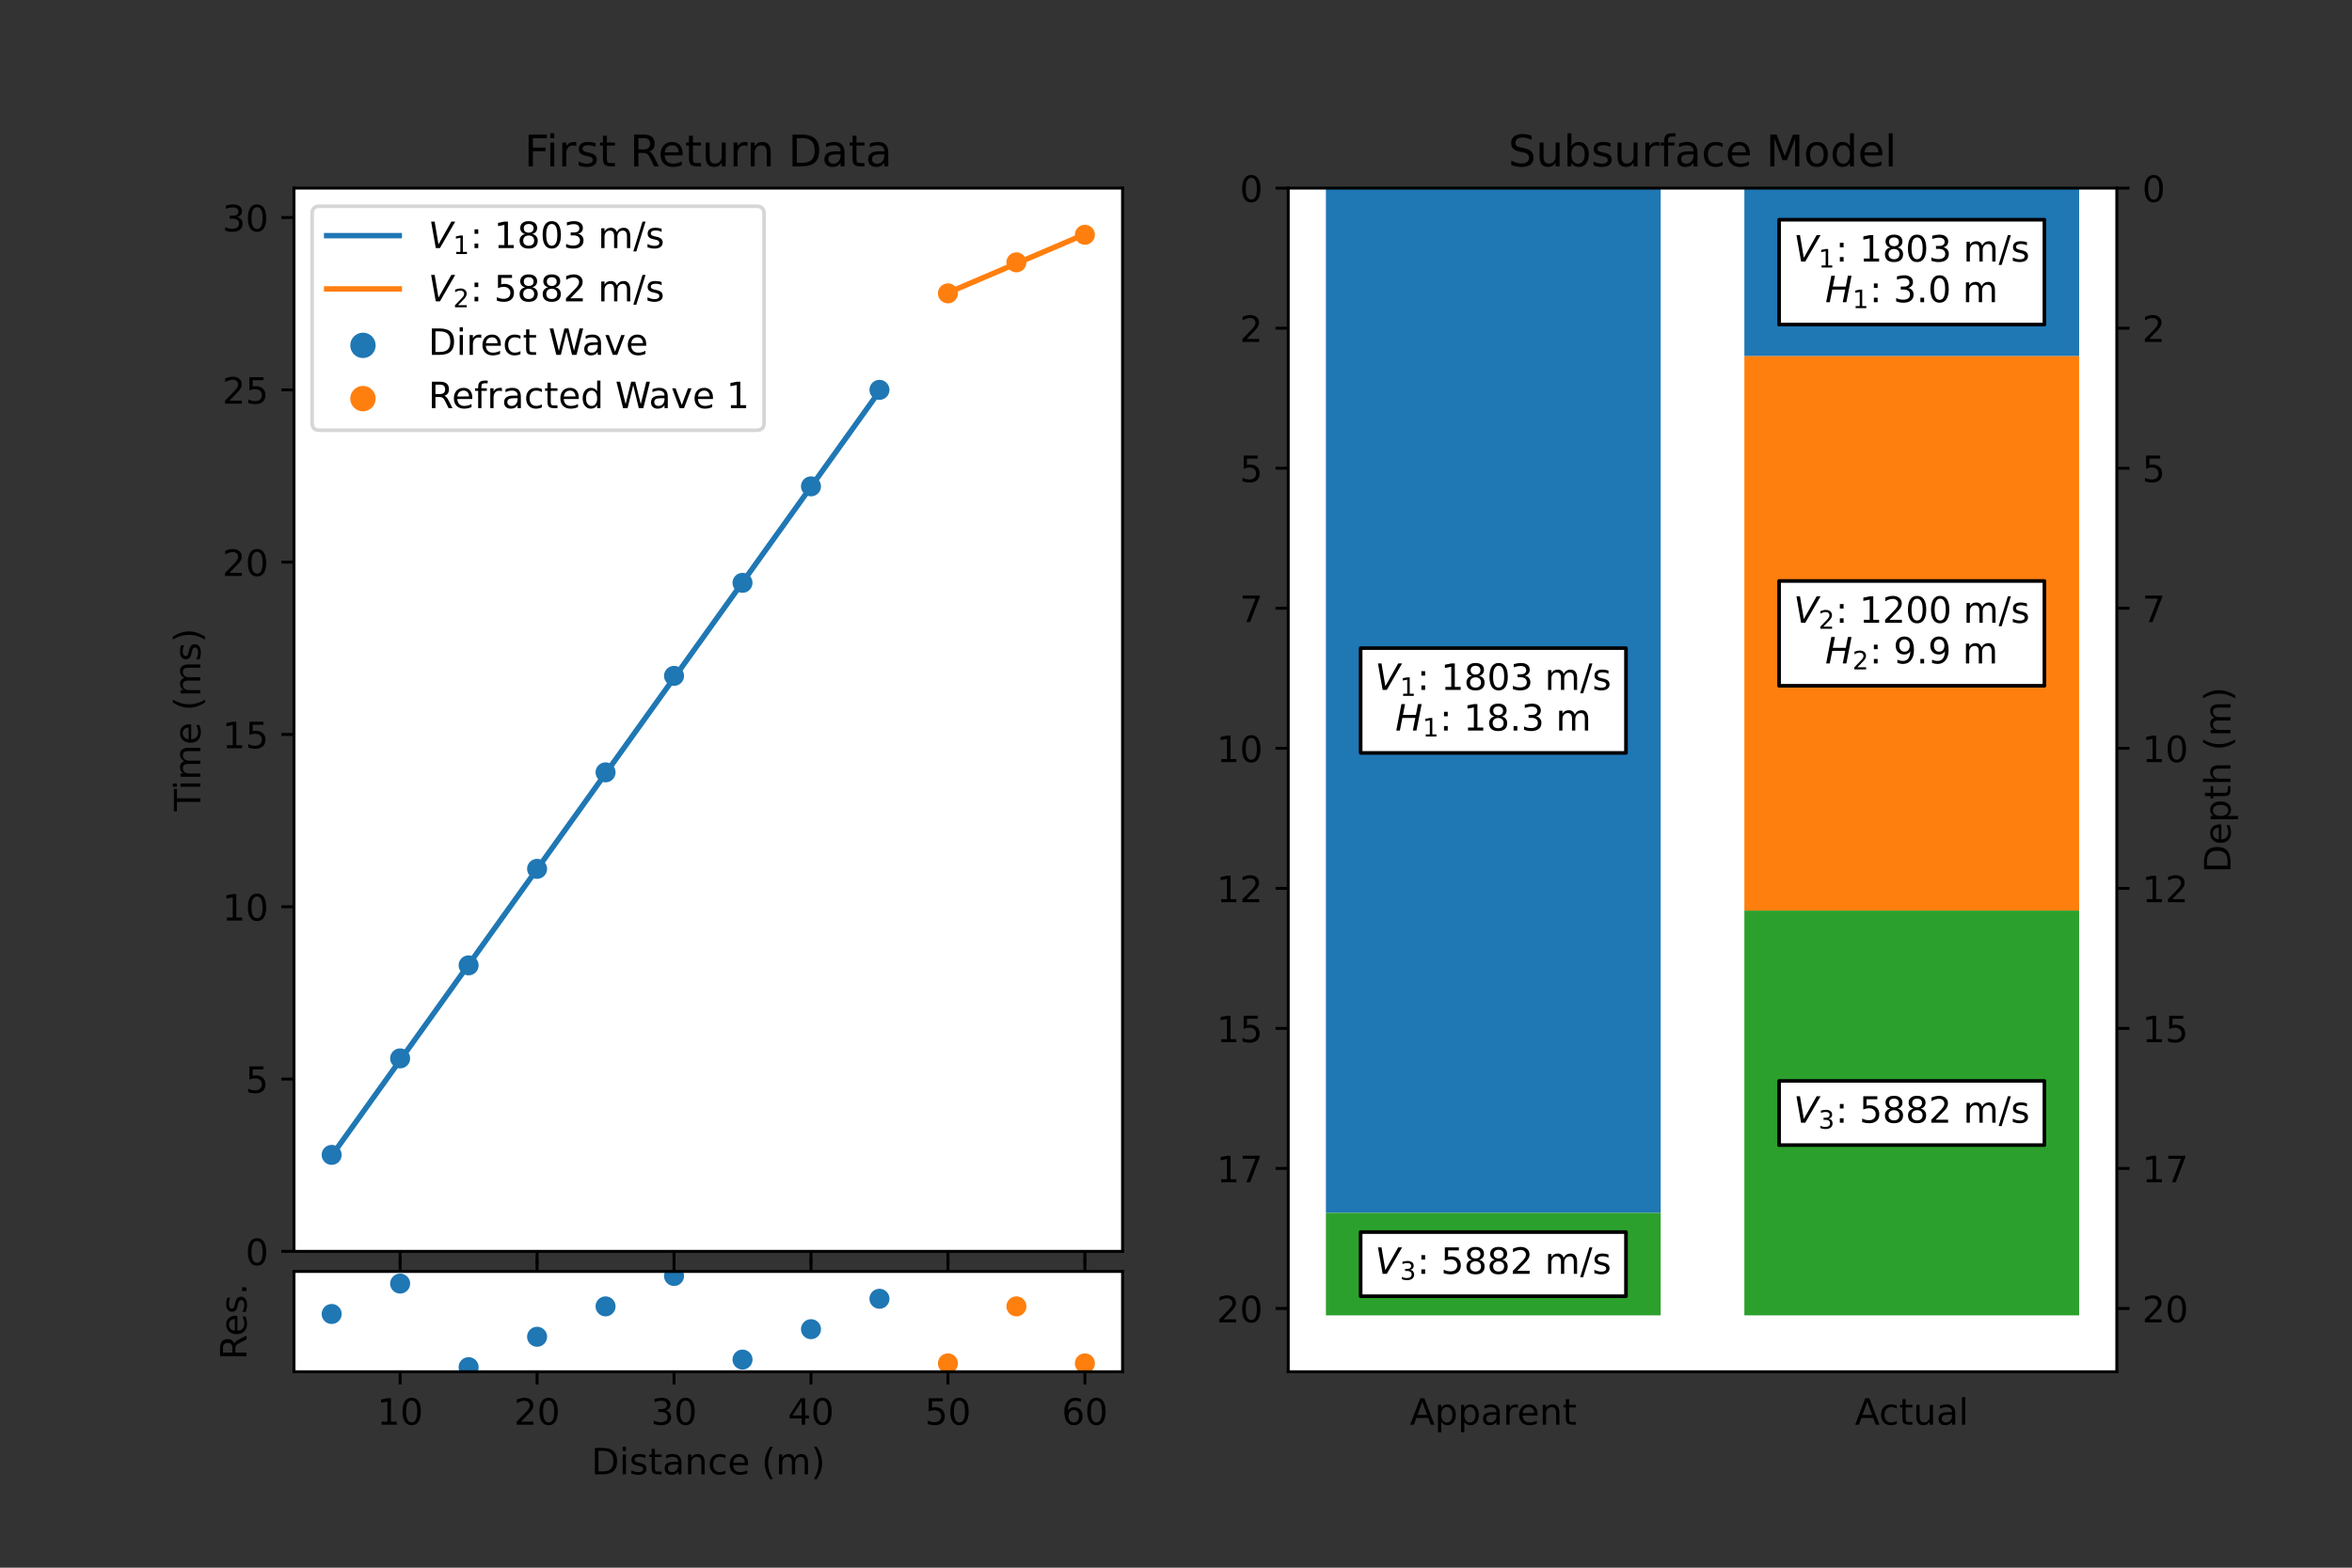 <?xml version="1.0" encoding="utf-8" standalone="no"?>
<!DOCTYPE svg PUBLIC "-//W3C//DTD SVG 1.1//EN"
  "http://www.w3.org/Graphics/SVG/1.1/DTD/svg11.dtd">
<!-- Created with matplotlib (https://matplotlib.org/) -->
<svg height="432pt" version="1.1" viewBox="0 0 648 432" width="648pt" xmlns="http://www.w3.org/2000/svg" xmlns:xlink="http://www.w3.org/1999/xlink">
 <rect x="0" y="0" width="648" height="432" fill="#333333" stroke="none"/>
 <defs>
  <style type="text/css">*{stroke-linecap:butt;stroke-linejoin:round;}</style>
 </defs>
 <g id="figure_1">
  <g id="patch_1">
   <path d="M 0 432 
L 648 432 
L 648 0 
L 0 0 
z
" style="fill:none;"/>
  </g>
  <g id="axes_1">
   <g id="patch_2">
    <path d="M 81 344.831 
L 309.273 344.831 
L 309.273 51.84 
L 81 51.84 
z
" style="fill:#ffffff;"/>
   </g>
   <g id="PathCollection_1">
    <defs>
     <path d="M 0 3 
C 0.796 3 1.559 2.684 2.121 2.121 
C 2.684 1.559 3 0.796 3 -0 
C 3 -0.796 2.684 -1.559 2.121 -2.121 
C 1.559 -2.684 0.796 -3 0 -3 
C -0.796 -3 -1.559 -2.684 -2.121 -2.121 
C -2.684 -1.559 -3 -0.796 -3 0 
C -3 0.796 -2.684 1.559 -2.121 2.121 
C -1.559 2.684 -0.796 3 0 3 
z
" id="C0_0_073849760d"/>
    </defs>
    <g clip-path="url(#p2f68d46942)">
     <use style="fill:#1f77b4;stroke:#ffffff;stroke-width:0.48;" x="91.376" xlink:href="#C0_0_073849760d" y="318.242"/>
    </g>
    <g clip-path="url(#p2f68d46942)">
     <use style="fill:#1f77b4;stroke:#ffffff;stroke-width:0.48;" x="110.242" xlink:href="#C0_0_073849760d" y="291.653"/>
    </g>
    <g clip-path="url(#p2f68d46942)">
     <use style="fill:#1f77b4;stroke:#ffffff;stroke-width:0.48;" x="129.107" xlink:href="#C0_0_073849760d" y="266.014"/>
    </g>
    <g clip-path="url(#p2f68d46942)">
     <use style="fill:#1f77b4;stroke:#ffffff;stroke-width:0.48;" x="147.973" xlink:href="#C0_0_073849760d" y="239.424"/>
    </g>
    <g clip-path="url(#p2f68d46942)">
     <use style="fill:#1f77b4;stroke:#ffffff;stroke-width:0.48;" x="166.838" xlink:href="#C0_0_073849760d" y="212.835"/>
    </g>
    <g clip-path="url(#p2f68d46942)">
     <use style="fill:#1f77b4;stroke:#ffffff;stroke-width:0.48;" x="185.704" xlink:href="#C0_0_073849760d" y="186.246"/>
    </g>
    <g clip-path="url(#p2f68d46942)">
     <use style="fill:#1f77b4;stroke:#ffffff;stroke-width:0.48;" x="204.569" xlink:href="#C0_0_073849760d" y="160.607"/>
    </g>
    <g clip-path="url(#p2f68d46942)">
     <use style="fill:#1f77b4;stroke:#ffffff;stroke-width:0.48;" x="223.435" xlink:href="#C0_0_073849760d" y="134.018"/>
    </g>
    <g clip-path="url(#p2f68d46942)">
     <use style="fill:#1f77b4;stroke:#ffffff;stroke-width:0.48;" x="242.3" xlink:href="#C0_0_073849760d" y="107.429"/>
    </g>
    <g clip-path="url(#p2f68d46942)">
     <use style="fill:#ff7f0e;stroke:#ffffff;stroke-width:0.48;" x="261.166" xlink:href="#C0_0_073849760d" y="80.84"/>
    </g>
    <g clip-path="url(#p2f68d46942)">
     <use style="fill:#ff7f0e;stroke:#ffffff;stroke-width:0.48;" x="280.031" xlink:href="#C0_0_073849760d" y="72.293"/>
    </g>
    <g clip-path="url(#p2f68d46942)">
     <use style="fill:#ff7f0e;stroke:#ffffff;stroke-width:0.48;" x="298.897" xlink:href="#C0_0_073849760d" y="64.696"/>
    </g>
   </g>
   <g id="PathCollection_2"/>
   <g id="PathCollection_3"/>
   <g id="matplotlib.axis_1">
    <g id="xtick_1">
     <g id="line2d_1">
      <defs>
       <path d="M 0 0 
L 0 3.5 
" id="macf93619e2" style="stroke:#000000;stroke-width:0.8;"/>
      </defs>
      <g>
       <use style="stroke:#000000;stroke-width:0.8;" x="110.242" xlink:href="#macf93619e2" y="344.831"/>
      </g>
     </g>
    </g>
    <g id="xtick_2">
     <g id="line2d_2">
      <g>
       <use style="stroke:#000000;stroke-width:0.8;" x="147.973" xlink:href="#macf93619e2" y="344.831"/>
      </g>
     </g>
    </g>
    <g id="xtick_3">
     <g id="line2d_3">
      <g>
       <use style="stroke:#000000;stroke-width:0.8;" x="185.704" xlink:href="#macf93619e2" y="344.831"/>
      </g>
     </g>
    </g>
    <g id="xtick_4">
     <g id="line2d_4">
      <g>
       <use style="stroke:#000000;stroke-width:0.8;" x="223.435" xlink:href="#macf93619e2" y="344.831"/>
      </g>
     </g>
    </g>
    <g id="xtick_5">
     <g id="line2d_5">
      <g>
       <use style="stroke:#000000;stroke-width:0.8;" x="261.166" xlink:href="#macf93619e2" y="344.831"/>
      </g>
     </g>
    </g>
    <g id="xtick_6">
     <g id="line2d_6">
      <g>
       <use style="stroke:#000000;stroke-width:0.8;" x="298.897" xlink:href="#macf93619e2" y="344.831"/>
      </g>
     </g>
    </g>
   </g>
   <g id="matplotlib.axis_2">
    <g id="ytick_1">
     <g id="line2d_7">
      <defs>
       <path d="M 0 0 
L -3.5 0 
" id="md862b5e647" style="stroke:#000000;stroke-width:0.8;"/>
      </defs>
      <g>
       <use style="stroke:#000000;stroke-width:0.8;" x="81" xlink:href="#md862b5e647" y="344.831"/>
      </g>
     </g>
     <g id="text_1">
      <!-- 0 -->
      <g transform="translate(67.638 348.63)scale(0.1 -0.1)">
       <defs>
        <path d="M 31.781 66.406 
Q 24.172 66.406 20.328 58.906 
Q 16.5 51.422 16.5 36.375 
Q 16.5 21.391 20.328 13.891 
Q 24.172 6.391 31.781 6.391 
Q 39.453 6.391 43.281 13.891 
Q 47.125 21.391 47.125 36.375 
Q 47.125 51.422 43.281 58.906 
Q 39.453 66.406 31.781 66.406 
z
M 31.781 74.219 
Q 44.047 74.219 50.516 64.516 
Q 56.984 54.828 56.984 36.375 
Q 56.984 17.969 50.516 8.266 
Q 44.047 -1.422 31.781 -1.422 
Q 19.531 -1.422 13.062 8.266 
Q 6.594 17.969 6.594 36.375 
Q 6.594 54.828 13.062 64.516 
Q 19.531 74.219 31.781 74.219 
z
" id="DejaVuSans-48"/>
       </defs>
       <use xlink:href="#DejaVuSans-48"/>
      </g>
     </g>
    </g>
    <g id="ytick_2">
     <g id="line2d_8">
      <g>
       <use style="stroke:#000000;stroke-width:0.8;" x="81" xlink:href="#md862b5e647" y="297.351"/>
      </g>
     </g>
     <g id="text_2">
      <!-- 5 -->
      <g transform="translate(67.638 301.15)scale(0.1 -0.1)">
       <defs>
        <path d="M 10.797 72.906 
L 49.516 72.906 
L 49.516 64.594 
L 19.828 64.594 
L 19.828 46.734 
Q 21.969 47.469 24.109 47.828 
Q 26.266 48.188 28.422 48.188 
Q 40.625 48.188 47.75 41.5 
Q 54.891 34.812 54.891 23.391 
Q 54.891 11.625 47.562 5.094 
Q 40.234 -1.422 26.906 -1.422 
Q 22.312 -1.422 17.547 -0.641 
Q 12.797 0.141 7.719 1.703 
L 7.719 11.625 
Q 12.109 9.234 16.797 8.062 
Q 21.484 6.891 26.703 6.891 
Q 35.156 6.891 40.078 11.328 
Q 45.016 15.766 45.016 23.391 
Q 45.016 31 40.078 35.438 
Q 35.156 39.891 26.703 39.891 
Q 22.75 39.891 18.812 39.016 
Q 14.891 38.141 10.797 36.281 
z
" id="DejaVuSans-53"/>
       </defs>
       <use xlink:href="#DejaVuSans-53"/>
      </g>
     </g>
    </g>
    <g id="ytick_3">
     <g id="line2d_9">
      <g>
       <use style="stroke:#000000;stroke-width:0.8;" x="81" xlink:href="#md862b5e647" y="249.87"/>
      </g>
     </g>
     <g id="text_3">
      <!-- 10 -->
      <g transform="translate(61.275 253.669)scale(0.1 -0.1)">
       <defs>
        <path d="M 12.406 8.297 
L 28.516 8.297 
L 28.516 63.922 
L 10.984 60.406 
L 10.984 69.391 
L 28.422 72.906 
L 38.281 72.906 
L 38.281 8.297 
L 54.391 8.297 
L 54.391 0 
L 12.406 0 
z
" id="DejaVuSans-49"/>
       </defs>
       <use xlink:href="#DejaVuSans-49"/>
       <use x="63.623" xlink:href="#DejaVuSans-48"/>
      </g>
     </g>
    </g>
    <g id="ytick_4">
     <g id="line2d_10">
      <g>
       <use style="stroke:#000000;stroke-width:0.8;" x="81" xlink:href="#md862b5e647" y="202.39"/>
      </g>
     </g>
     <g id="text_4">
      <!-- 15 -->
      <g transform="translate(61.275 206.189)scale(0.1 -0.1)">
       <use xlink:href="#DejaVuSans-49"/>
       <use x="63.623" xlink:href="#DejaVuSans-53"/>
      </g>
     </g>
    </g>
    <g id="ytick_5">
     <g id="line2d_11">
      <g>
       <use style="stroke:#000000;stroke-width:0.8;" x="81" xlink:href="#md862b5e647" y="154.909"/>
      </g>
     </g>
     <g id="text_5">
      <!-- 20 -->
      <g transform="translate(61.275 158.708)scale(0.1 -0.1)">
       <defs>
        <path d="M 19.188 8.297 
L 53.609 8.297 
L 53.609 0 
L 7.328 0 
L 7.328 8.297 
Q 12.938 14.109 22.625 23.891 
Q 32.328 33.688 34.812 36.531 
Q 39.547 41.844 41.422 45.531 
Q 43.312 49.219 43.312 52.781 
Q 43.312 58.594 39.234 62.25 
Q 35.156 65.922 28.609 65.922 
Q 23.969 65.922 18.812 64.312 
Q 13.672 62.703 7.812 59.422 
L 7.812 69.391 
Q 13.766 71.781 18.938 73 
Q 24.125 74.219 28.422 74.219 
Q 39.75 74.219 46.484 68.547 
Q 53.219 62.891 53.219 53.422 
Q 53.219 48.922 51.531 44.891 
Q 49.859 40.875 45.406 35.406 
Q 44.188 33.984 37.641 27.219 
Q 31.109 20.453 19.188 8.297 
z
" id="DejaVuSans-50"/>
       </defs>
       <use xlink:href="#DejaVuSans-50"/>
       <use x="63.623" xlink:href="#DejaVuSans-48"/>
      </g>
     </g>
    </g>
    <g id="ytick_6">
     <g id="line2d_12">
      <g>
       <use style="stroke:#000000;stroke-width:0.8;" x="81" xlink:href="#md862b5e647" y="107.429"/>
      </g>
     </g>
     <g id="text_6">
      <!-- 25 -->
      <g transform="translate(61.275 111.228)scale(0.1 -0.1)">
       <use xlink:href="#DejaVuSans-50"/>
       <use x="63.623" xlink:href="#DejaVuSans-53"/>
      </g>
     </g>
    </g>
    <g id="ytick_7">
     <g id="line2d_13">
      <g>
       <use style="stroke:#000000;stroke-width:0.8;" x="81" xlink:href="#md862b5e647" y="59.948"/>
      </g>
     </g>
     <g id="text_7">
      <!-- 30 -->
      <g transform="translate(61.275 63.747)scale(0.1 -0.1)">
       <defs>
        <path d="M 40.578 39.312 
Q 47.656 37.797 51.625 33 
Q 55.609 28.219 55.609 21.188 
Q 55.609 10.406 48.188 4.484 
Q 40.766 -1.422 27.094 -1.422 
Q 22.516 -1.422 17.656 -0.516 
Q 12.797 0.391 7.625 2.203 
L 7.625 11.719 
Q 11.719 9.328 16.594 8.109 
Q 21.484 6.891 26.812 6.891 
Q 36.078 6.891 40.938 10.547 
Q 45.797 14.203 45.797 21.188 
Q 45.797 27.641 41.281 31.266 
Q 36.766 34.906 28.719 34.906 
L 20.219 34.906 
L 20.219 43.016 
L 29.109 43.016 
Q 36.375 43.016 40.234 45.922 
Q 44.094 48.828 44.094 54.297 
Q 44.094 59.906 40.109 62.906 
Q 36.141 65.922 28.719 65.922 
Q 24.656 65.922 20.016 65.031 
Q 15.375 64.156 9.812 62.312 
L 9.812 71.094 
Q 15.438 72.656 20.344 73.438 
Q 25.25 74.219 29.594 74.219 
Q 40.828 74.219 47.359 69.109 
Q 53.906 64.016 53.906 55.328 
Q 53.906 49.266 50.438 45.094 
Q 46.969 40.922 40.578 39.312 
z
" id="DejaVuSans-51"/>
       </defs>
       <use xlink:href="#DejaVuSans-51"/>
       <use x="63.623" xlink:href="#DejaVuSans-48"/>
      </g>
     </g>
    </g>
    <g id="text_8">
     <!-- Time (ms) -->
     <g transform="translate(55.195 223.535)rotate(-90)scale(0.1 -0.1)">
      <defs>
       <path d="M -0.297 72.906 
L 61.375 72.906 
L 61.375 64.594 
L 35.5 64.594 
L 35.5 0 
L 25.594 0 
L 25.594 64.594 
L -0.297 64.594 
z
" id="DejaVuSans-84"/>
       <path d="M 9.422 54.688 
L 18.406 54.688 
L 18.406 0 
L 9.422 0 
z
M 9.422 75.984 
L 18.406 75.984 
L 18.406 64.594 
L 9.422 64.594 
z
" id="DejaVuSans-105"/>
       <path d="M 52 44.188 
Q 55.375 50.25 60.062 53.125 
Q 64.75 56 71.094 56 
Q 79.641 56 84.281 50.016 
Q 88.922 44.047 88.922 33.016 
L 88.922 0 
L 79.891 0 
L 79.891 32.719 
Q 79.891 40.578 77.094 44.375 
Q 74.312 48.188 68.609 48.188 
Q 61.625 48.188 57.562 43.547 
Q 53.516 38.922 53.516 30.906 
L 53.516 0 
L 44.484 0 
L 44.484 32.719 
Q 44.484 40.625 41.703 44.406 
Q 38.922 48.188 33.109 48.188 
Q 26.219 48.188 22.156 43.531 
Q 18.109 38.875 18.109 30.906 
L 18.109 0 
L 9.078 0 
L 9.078 54.688 
L 18.109 54.688 
L 18.109 46.188 
Q 21.188 51.219 25.484 53.609 
Q 29.781 56 35.688 56 
Q 41.656 56 45.828 52.969 
Q 50 49.953 52 44.188 
z
" id="DejaVuSans-109"/>
       <path d="M 56.203 29.594 
L 56.203 25.203 
L 14.891 25.203 
Q 15.484 15.922 20.484 11.062 
Q 25.484 6.203 34.422 6.203 
Q 39.594 6.203 44.453 7.469 
Q 49.312 8.734 54.109 11.281 
L 54.109 2.781 
Q 49.266 0.734 44.188 -0.344 
Q 39.109 -1.422 33.891 -1.422 
Q 20.797 -1.422 13.156 6.188 
Q 5.516 13.812 5.516 26.812 
Q 5.516 40.234 12.766 48.109 
Q 20.016 56 32.328 56 
Q 43.359 56 49.781 48.891 
Q 56.203 41.797 56.203 29.594 
z
M 47.219 32.234 
Q 47.125 39.594 43.094 43.984 
Q 39.062 48.391 32.422 48.391 
Q 24.906 48.391 20.391 44.141 
Q 15.875 39.891 15.188 32.172 
z
" id="DejaVuSans-101"/>
       <path id="DejaVuSans-32"/>
       <path d="M 31 75.875 
Q 24.469 64.656 21.281 53.656 
Q 18.109 42.672 18.109 31.391 
Q 18.109 20.125 21.312 9.062 
Q 24.516 -2 31 -13.188 
L 23.188 -13.188 
Q 15.875 -1.703 12.234 9.375 
Q 8.594 20.453 8.594 31.391 
Q 8.594 42.281 12.203 53.312 
Q 15.828 64.359 23.188 75.875 
z
" id="DejaVuSans-40"/>
       <path d="M 44.281 53.078 
L 44.281 44.578 
Q 40.484 46.531 36.375 47.5 
Q 32.281 48.484 27.875 48.484 
Q 21.188 48.484 17.844 46.438 
Q 14.5 44.391 14.5 40.281 
Q 14.5 37.156 16.891 35.375 
Q 19.281 33.594 26.516 31.984 
L 29.594 31.297 
Q 39.156 29.25 43.188 25.516 
Q 47.219 21.781 47.219 15.094 
Q 47.219 7.469 41.188 3.016 
Q 35.156 -1.422 24.609 -1.422 
Q 20.219 -1.422 15.453 -0.562 
Q 10.688 0.297 5.422 2 
L 5.422 11.281 
Q 10.406 8.688 15.234 7.391 
Q 20.062 6.109 24.812 6.109 
Q 31.156 6.109 34.562 8.281 
Q 37.984 10.453 37.984 14.406 
Q 37.984 18.062 35.516 20.016 
Q 33.062 21.969 24.703 23.781 
L 21.578 24.516 
Q 13.234 26.266 9.516 29.906 
Q 5.812 33.547 5.812 39.891 
Q 5.812 47.609 11.281 51.797 
Q 16.75 56 26.812 56 
Q 31.781 56 36.172 55.266 
Q 40.578 54.547 44.281 53.078 
z
" id="DejaVuSans-115"/>
       <path d="M 8.016 75.875 
L 15.828 75.875 
Q 23.141 64.359 26.781 53.312 
Q 30.422 42.281 30.422 31.391 
Q 30.422 20.453 26.781 9.375 
Q 23.141 -1.703 15.828 -13.188 
L 8.016 -13.188 
Q 14.5 -2 17.703 9.062 
Q 20.906 20.125 20.906 31.391 
Q 20.906 42.672 17.703 53.656 
Q 14.5 64.656 8.016 75.875 
z
" id="DejaVuSans-41"/>
      </defs>
      <use xlink:href="#DejaVuSans-84"/>
      <use x="57.959" xlink:href="#DejaVuSans-105"/>
      <use x="85.742" xlink:href="#DejaVuSans-109"/>
      <use x="183.154" xlink:href="#DejaVuSans-101"/>
      <use x="244.678" xlink:href="#DejaVuSans-32"/>
      <use x="276.465" xlink:href="#DejaVuSans-40"/>
      <use x="315.479" xlink:href="#DejaVuSans-109"/>
      <use x="412.891" xlink:href="#DejaVuSans-115"/>
      <use x="464.99" xlink:href="#DejaVuSans-41"/>
     </g>
    </g>
   </g>
   <g id="line2d_14">
    <path clip-path="url(#p2f68d46942)" d="M 91.376 318.495 
L 110.242 292.159 
L 129.107 265.824 
L 147.973 239.488 
L 166.838 213.152 
L 185.704 186.816 
L 204.569 160.48 
L 223.435 134.144 
L 242.3 107.808 
" style="fill:none;stroke:#1f77b4;stroke-linecap:square;stroke-width:1.5;"/>
   </g>
   <g id="line2d_15">
    <path clip-path="url(#p2f68d46942)" d="M 261.166 80.681 
L 280.031 72.61 
L 298.897 64.538 
" style="fill:none;stroke:#ff7f0e;stroke-linecap:square;stroke-width:1.5;"/>
   </g>
   <g id="line2d_16"/>
   <g id="line2d_17"/>
   <g id="patch_3">
    <path d="M 81 344.831 
L 81 51.84 
" style="fill:none;stroke:#000000;stroke-linecap:square;stroke-linejoin:miter;stroke-width:0.8;"/>
   </g>
   <g id="patch_4">
    <path d="M 309.273 344.831 
L 309.273 51.84 
" style="fill:none;stroke:#000000;stroke-linecap:square;stroke-linejoin:miter;stroke-width:0.8;"/>
   </g>
   <g id="patch_5">
    <path d="M 81 344.831 
L 309.273 344.831 
" style="fill:none;stroke:#000000;stroke-linecap:square;stroke-linejoin:miter;stroke-width:0.8;"/>
   </g>
   <g id="patch_6">
    <path d="M 81 51.84 
L 309.273 51.84 
" style="fill:none;stroke:#000000;stroke-linecap:square;stroke-linejoin:miter;stroke-width:0.8;"/>
   </g>
   <g id="text_9">
    <!-- First Return Data -->
    <g transform="translate(144.46 45.84)scale(0.12 -0.12)">
     <defs>
      <path d="M 9.812 72.906 
L 51.703 72.906 
L 51.703 64.594 
L 19.672 64.594 
L 19.672 43.109 
L 48.578 43.109 
L 48.578 34.812 
L 19.672 34.812 
L 19.672 0 
L 9.812 0 
z
" id="DejaVuSans-70"/>
      <path d="M 41.109 46.297 
Q 39.594 47.172 37.812 47.578 
Q 36.031 48 33.891 48 
Q 26.266 48 22.188 43.047 
Q 18.109 38.094 18.109 28.812 
L 18.109 0 
L 9.078 0 
L 9.078 54.688 
L 18.109 54.688 
L 18.109 46.188 
Q 20.953 51.172 25.484 53.578 
Q 30.031 56 36.531 56 
Q 37.453 56 38.578 55.875 
Q 39.703 55.766 41.062 55.516 
z
" id="DejaVuSans-114"/>
      <path d="M 18.312 70.219 
L 18.312 54.688 
L 36.812 54.688 
L 36.812 47.703 
L 18.312 47.703 
L 18.312 18.016 
Q 18.312 11.328 20.141 9.422 
Q 21.969 7.516 27.594 7.516 
L 36.812 7.516 
L 36.812 0 
L 27.594 0 
Q 17.188 0 13.234 3.875 
Q 9.281 7.766 9.281 18.016 
L 9.281 47.703 
L 2.688 47.703 
L 2.688 54.688 
L 9.281 54.688 
L 9.281 70.219 
z
" id="DejaVuSans-116"/>
      <path d="M 44.391 34.188 
Q 47.562 33.109 50.562 29.594 
Q 53.562 26.078 56.594 19.922 
L 66.609 0 
L 56 0 
L 46.688 18.703 
Q 43.062 26.031 39.672 28.422 
Q 36.281 30.812 30.422 30.812 
L 19.672 30.812 
L 19.672 0 
L 9.812 0 
L 9.812 72.906 
L 32.078 72.906 
Q 44.578 72.906 50.734 67.672 
Q 56.891 62.453 56.891 51.906 
Q 56.891 45.016 53.688 40.469 
Q 50.484 35.938 44.391 34.188 
z
M 19.672 64.797 
L 19.672 38.922 
L 32.078 38.922 
Q 39.203 38.922 42.844 42.219 
Q 46.484 45.516 46.484 51.906 
Q 46.484 58.297 42.844 61.547 
Q 39.203 64.797 32.078 64.797 
z
" id="DejaVuSans-82"/>
      <path d="M 8.5 21.578 
L 8.5 54.688 
L 17.484 54.688 
L 17.484 21.922 
Q 17.484 14.156 20.5 10.266 
Q 23.531 6.391 29.594 6.391 
Q 36.859 6.391 41.078 11.031 
Q 45.312 15.672 45.312 23.688 
L 45.312 54.688 
L 54.297 54.688 
L 54.297 0 
L 45.312 0 
L 45.312 8.406 
Q 42.047 3.422 37.719 1 
Q 33.406 -1.422 27.688 -1.422 
Q 18.266 -1.422 13.375 4.438 
Q 8.5 10.297 8.5 21.578 
z
M 31.109 56 
z
" id="DejaVuSans-117"/>
      <path d="M 54.891 33.016 
L 54.891 0 
L 45.906 0 
L 45.906 32.719 
Q 45.906 40.484 42.875 44.328 
Q 39.844 48.188 33.797 48.188 
Q 26.516 48.188 22.312 43.547 
Q 18.109 38.922 18.109 30.906 
L 18.109 0 
L 9.078 0 
L 9.078 54.688 
L 18.109 54.688 
L 18.109 46.188 
Q 21.344 51.125 25.703 53.562 
Q 30.078 56 35.797 56 
Q 45.219 56 50.047 50.172 
Q 54.891 44.344 54.891 33.016 
z
" id="DejaVuSans-110"/>
      <path d="M 19.672 64.797 
L 19.672 8.109 
L 31.594 8.109 
Q 46.688 8.109 53.688 14.938 
Q 60.688 21.781 60.688 36.531 
Q 60.688 51.172 53.688 57.984 
Q 46.688 64.797 31.594 64.797 
z
M 9.812 72.906 
L 30.078 72.906 
Q 51.266 72.906 61.172 64.094 
Q 71.094 55.281 71.094 36.531 
Q 71.094 17.672 61.125 8.828 
Q 51.172 0 30.078 0 
L 9.812 0 
z
" id="DejaVuSans-68"/>
      <path d="M 34.281 27.484 
Q 23.391 27.484 19.188 25 
Q 14.984 22.516 14.984 16.5 
Q 14.984 11.719 18.141 8.906 
Q 21.297 6.109 26.703 6.109 
Q 34.188 6.109 38.703 11.406 
Q 43.219 16.703 43.219 25.484 
L 43.219 27.484 
z
M 52.203 31.203 
L 52.203 0 
L 43.219 0 
L 43.219 8.297 
Q 40.141 3.328 35.547 0.953 
Q 30.953 -1.422 24.312 -1.422 
Q 15.922 -1.422 10.953 3.297 
Q 6 8.016 6 15.922 
Q 6 25.141 12.172 29.828 
Q 18.359 34.516 30.609 34.516 
L 43.219 34.516 
L 43.219 35.406 
Q 43.219 41.609 39.141 45 
Q 35.062 48.391 27.688 48.391 
Q 23 48.391 18.547 47.266 
Q 14.109 46.141 10.016 43.891 
L 10.016 52.203 
Q 14.938 54.109 19.578 55.047 
Q 24.219 56 28.609 56 
Q 40.484 56 46.344 49.844 
Q 52.203 43.703 52.203 31.203 
z
" id="DejaVuSans-97"/>
     </defs>
     <use xlink:href="#DejaVuSans-70"/>
     <use x="50.27" xlink:href="#DejaVuSans-105"/>
     <use x="78.053" xlink:href="#DejaVuSans-114"/>
     <use x="119.166" xlink:href="#DejaVuSans-115"/>
     <use x="171.266" xlink:href="#DejaVuSans-116"/>
     <use x="210.475" xlink:href="#DejaVuSans-32"/>
     <use x="242.262" xlink:href="#DejaVuSans-82"/>
     <use x="307.244" xlink:href="#DejaVuSans-101"/>
     <use x="368.768" xlink:href="#DejaVuSans-116"/>
     <use x="407.977" xlink:href="#DejaVuSans-117"/>
     <use x="471.355" xlink:href="#DejaVuSans-114"/>
     <use x="510.719" xlink:href="#DejaVuSans-110"/>
     <use x="574.098" xlink:href="#DejaVuSans-32"/>
     <use x="605.885" xlink:href="#DejaVuSans-68"/>
     <use x="682.887" xlink:href="#DejaVuSans-97"/>
     <use x="744.166" xlink:href="#DejaVuSans-116"/>
     <use x="783.375" xlink:href="#DejaVuSans-97"/>
    </g>
   </g>
   <g id="legend_1">
    <g id="patch_7">
     <path d="M 88 118.552 
L 208.5 118.552 
Q 210.5 118.552 210.5 116.552 
L 210.5 58.84 
Q 210.5 56.84 208.5 56.84 
L 88 56.84 
Q 86 56.84 86 58.84 
L 86 116.552 
Q 86 118.552 88 118.552 
z
" style="fill:#ffffff;opacity:0.8;stroke:#cccccc;stroke-linejoin:miter;"/>
    </g>
    <g id="line2d_18">
     <path d="M 90 64.938 
L 110 64.938 
" style="fill:none;stroke:#1f77b4;stroke-linecap:square;stroke-width:1.5;"/>
    </g>
    <g id="line2d_19"/>
    <g id="text_10">
     <!-- $V_1$: 1803 m/s -->
     <g transform="translate(118 68.438)scale(0.1 -0.1)">
      <defs>
       <path d="M 20.609 0 
L 7.812 72.906 
L 17.484 72.906 
L 28.078 10.203 
L 63.484 72.906 
L 74.219 72.906 
L 32.078 0 
z
" id="DejaVuSans-Oblique-86"/>
       <path d="M 11.719 12.406 
L 22.016 12.406 
L 22.016 0 
L 11.719 0 
z
M 11.719 51.703 
L 22.016 51.703 
L 22.016 39.312 
L 11.719 39.312 
z
" id="DejaVuSans-58"/>
       <path d="M 31.781 34.625 
Q 24.75 34.625 20.719 30.859 
Q 16.703 27.094 16.703 20.516 
Q 16.703 13.922 20.719 10.156 
Q 24.75 6.391 31.781 6.391 
Q 38.812 6.391 42.859 10.172 
Q 46.922 13.969 46.922 20.516 
Q 46.922 27.094 42.891 30.859 
Q 38.875 34.625 31.781 34.625 
z
M 21.922 38.812 
Q 15.578 40.375 12.031 44.719 
Q 8.5 49.078 8.5 55.328 
Q 8.5 64.062 14.719 69.141 
Q 20.953 74.219 31.781 74.219 
Q 42.672 74.219 48.875 69.141 
Q 55.078 64.062 55.078 55.328 
Q 55.078 49.078 51.531 44.719 
Q 48 40.375 41.703 38.812 
Q 48.828 37.156 52.797 32.312 
Q 56.781 27.484 56.781 20.516 
Q 56.781 9.906 50.312 4.234 
Q 43.844 -1.422 31.781 -1.422 
Q 19.734 -1.422 13.25 4.234 
Q 6.781 9.906 6.781 20.516 
Q 6.781 27.484 10.781 32.312 
Q 14.797 37.156 21.922 38.812 
z
M 18.312 54.391 
Q 18.312 48.734 21.844 45.562 
Q 25.391 42.391 31.781 42.391 
Q 38.141 42.391 41.719 45.562 
Q 45.312 48.734 45.312 54.391 
Q 45.312 60.062 41.719 63.234 
Q 38.141 66.406 31.781 66.406 
Q 25.391 66.406 21.844 63.234 
Q 18.312 60.062 18.312 54.391 
z
" id="DejaVuSans-56"/>
       <path d="M 25.391 72.906 
L 33.688 72.906 
L 8.297 -9.281 
L 0 -9.281 
z
" id="DejaVuSans-47"/>
      </defs>
      <use transform="translate(0 0.781)" xlink:href="#DejaVuSans-Oblique-86"/>
      <use transform="translate(68.408 -15.625)scale(0.7)" xlink:href="#DejaVuSans-49"/>
      <use transform="translate(115.679 0.781)" xlink:href="#DejaVuSans-58"/>
      <use transform="translate(149.37 0.781)" xlink:href="#DejaVuSans-32"/>
      <use transform="translate(181.157 0.781)" xlink:href="#DejaVuSans-49"/>
      <use transform="translate(244.78 0.781)" xlink:href="#DejaVuSans-56"/>
      <use transform="translate(308.403 0.781)" xlink:href="#DejaVuSans-48"/>
      <use transform="translate(372.026 0.781)" xlink:href="#DejaVuSans-51"/>
      <use transform="translate(435.649 0.781)" xlink:href="#DejaVuSans-32"/>
      <use transform="translate(467.437 0.781)" xlink:href="#DejaVuSans-109"/>
      <use transform="translate(564.849 0.781)" xlink:href="#DejaVuSans-47"/>
      <use transform="translate(598.54 0.781)" xlink:href="#DejaVuSans-115"/>
     </g>
    </g>
    <g id="line2d_20">
     <path d="M 90 79.617 
L 110 79.617 
" style="fill:none;stroke:#ff7f0e;stroke-linecap:square;stroke-width:1.5;"/>
    </g>
    <g id="line2d_21"/>
    <g id="text_11">
     <!-- $V_2$: 5882 m/s -->
     <g transform="translate(118 83.117)scale(0.1 -0.1)">
      <use transform="translate(0 0.781)" xlink:href="#DejaVuSans-Oblique-86"/>
      <use transform="translate(68.408 -15.625)scale(0.7)" xlink:href="#DejaVuSans-50"/>
      <use transform="translate(115.679 0.781)" xlink:href="#DejaVuSans-58"/>
      <use transform="translate(149.37 0.781)" xlink:href="#DejaVuSans-32"/>
      <use transform="translate(181.157 0.781)" xlink:href="#DejaVuSans-53"/>
      <use transform="translate(244.78 0.781)" xlink:href="#DejaVuSans-56"/>
      <use transform="translate(308.403 0.781)" xlink:href="#DejaVuSans-56"/>
      <use transform="translate(372.026 0.781)" xlink:href="#DejaVuSans-50"/>
      <use transform="translate(435.649 0.781)" xlink:href="#DejaVuSans-32"/>
      <use transform="translate(467.437 0.781)" xlink:href="#DejaVuSans-109"/>
      <use transform="translate(564.849 0.781)" xlink:href="#DejaVuSans-47"/>
      <use transform="translate(598.54 0.781)" xlink:href="#DejaVuSans-115"/>
     </g>
    </g>
    <g id="PathCollection_4">
     <defs>
      <path d="M 0 3 
C 0.796 3 1.559 2.684 2.121 2.121 
C 2.684 1.559 3 0.796 3 0 
C 3 -0.796 2.684 -1.559 2.121 -2.121 
C 1.559 -2.684 0.796 -3 0 -3 
C -0.796 -3 -1.559 -2.684 -2.121 -2.121 
C -2.684 -1.559 -3 -0.796 -3 0 
C -3 0.796 -2.684 1.559 -2.121 2.121 
C -1.559 2.684 -0.796 3 0 3 
z
" id="m1d22686665" style="stroke:#1f77b4;"/>
     </defs>
     <g>
      <use style="fill:#1f77b4;stroke:#1f77b4;" x="100" xlink:href="#m1d22686665" y="95.17"/>
     </g>
    </g>
    <g id="text_12">
     <!-- Direct Wave -->
     <g transform="translate(118 97.795)scale(0.1 -0.1)">
      <defs>
       <path d="M 48.781 52.594 
L 48.781 44.188 
Q 44.969 46.297 41.141 47.344 
Q 37.312 48.391 33.406 48.391 
Q 24.656 48.391 19.812 42.844 
Q 14.984 37.312 14.984 27.297 
Q 14.984 17.281 19.812 11.734 
Q 24.656 6.203 33.406 6.203 
Q 37.312 6.203 41.141 7.25 
Q 44.969 8.297 48.781 10.406 
L 48.781 2.094 
Q 45.016 0.344 40.984 -0.531 
Q 36.969 -1.422 32.422 -1.422 
Q 20.062 -1.422 12.781 6.344 
Q 5.516 14.109 5.516 27.297 
Q 5.516 40.672 12.859 48.328 
Q 20.219 56 33.016 56 
Q 37.156 56 41.109 55.141 
Q 45.062 54.297 48.781 52.594 
z
" id="DejaVuSans-99"/>
       <path d="M 3.328 72.906 
L 13.281 72.906 
L 28.609 11.281 
L 43.891 72.906 
L 54.984 72.906 
L 70.312 11.281 
L 85.594 72.906 
L 95.609 72.906 
L 77.297 0 
L 64.891 0 
L 49.516 63.281 
L 33.984 0 
L 21.578 0 
z
" id="DejaVuSans-87"/>
       <path d="M 2.984 54.688 
L 12.5 54.688 
L 29.594 8.797 
L 46.688 54.688 
L 56.203 54.688 
L 35.688 0 
L 23.484 0 
z
" id="DejaVuSans-118"/>
      </defs>
      <use xlink:href="#DejaVuSans-68"/>
      <use x="77.002" xlink:href="#DejaVuSans-105"/>
      <use x="104.785" xlink:href="#DejaVuSans-114"/>
      <use x="143.648" xlink:href="#DejaVuSans-101"/>
      <use x="205.172" xlink:href="#DejaVuSans-99"/>
      <use x="260.152" xlink:href="#DejaVuSans-116"/>
      <use x="299.361" xlink:href="#DejaVuSans-32"/>
      <use x="331.148" xlink:href="#DejaVuSans-87"/>
      <use x="423.65" xlink:href="#DejaVuSans-97"/>
      <use x="484.93" xlink:href="#DejaVuSans-118"/>
      <use x="544.109" xlink:href="#DejaVuSans-101"/>
     </g>
    </g>
    <g id="PathCollection_5">
     <defs>
      <path d="M 0 3 
C 0.796 3 1.559 2.684 2.121 2.121 
C 2.684 1.559 3 0.796 3 0 
C 3 -0.796 2.684 -1.559 2.121 -2.121 
C 1.559 -2.684 0.796 -3 0 -3 
C -0.796 -3 -1.559 -2.684 -2.121 -2.121 
C -2.684 -1.559 -3 -0.796 -3 0 
C -3 0.796 -2.684 1.559 -2.121 2.121 
C -1.559 2.684 -0.796 3 0 3 
z
" id="m08aac60327" style="stroke:#ff7f0e;"/>
     </defs>
     <g>
      <use style="fill:#ff7f0e;stroke:#ff7f0e;" x="100" xlink:href="#m08aac60327" y="109.848"/>
     </g>
    </g>
    <g id="text_13">
     <!-- Refracted Wave 1 -->
     <g transform="translate(118 112.473)scale(0.1 -0.1)">
      <defs>
       <path d="M 37.109 75.984 
L 37.109 68.5 
L 28.516 68.5 
Q 23.688 68.5 21.797 66.547 
Q 19.922 64.594 19.922 59.516 
L 19.922 54.688 
L 34.719 54.688 
L 34.719 47.703 
L 19.922 47.703 
L 19.922 0 
L 10.891 0 
L 10.891 47.703 
L 2.297 47.703 
L 2.297 54.688 
L 10.891 54.688 
L 10.891 58.5 
Q 10.891 67.625 15.141 71.797 
Q 19.391 75.984 28.609 75.984 
z
" id="DejaVuSans-102"/>
       <path d="M 45.406 46.391 
L 45.406 75.984 
L 54.391 75.984 
L 54.391 0 
L 45.406 0 
L 45.406 8.203 
Q 42.578 3.328 38.25 0.953 
Q 33.938 -1.422 27.875 -1.422 
Q 17.969 -1.422 11.734 6.484 
Q 5.516 14.406 5.516 27.297 
Q 5.516 40.188 11.734 48.094 
Q 17.969 56 27.875 56 
Q 33.938 56 38.25 53.625 
Q 42.578 51.266 45.406 46.391 
z
M 14.797 27.297 
Q 14.797 17.391 18.875 11.75 
Q 22.953 6.109 30.078 6.109 
Q 37.203 6.109 41.297 11.75 
Q 45.406 17.391 45.406 27.297 
Q 45.406 37.203 41.297 42.844 
Q 37.203 48.484 30.078 48.484 
Q 22.953 48.484 18.875 42.844 
Q 14.797 37.203 14.797 27.297 
z
" id="DejaVuSans-100"/>
      </defs>
      <use xlink:href="#DejaVuSans-82"/>
      <use x="64.982" xlink:href="#DejaVuSans-101"/>
      <use x="126.506" xlink:href="#DejaVuSans-102"/>
      <use x="161.711" xlink:href="#DejaVuSans-114"/>
      <use x="202.824" xlink:href="#DejaVuSans-97"/>
      <use x="264.104" xlink:href="#DejaVuSans-99"/>
      <use x="319.084" xlink:href="#DejaVuSans-116"/>
      <use x="358.293" xlink:href="#DejaVuSans-101"/>
      <use x="419.816" xlink:href="#DejaVuSans-100"/>
      <use x="483.293" xlink:href="#DejaVuSans-32"/>
      <use x="515.08" xlink:href="#DejaVuSans-87"/>
      <use x="607.582" xlink:href="#DejaVuSans-97"/>
      <use x="668.861" xlink:href="#DejaVuSans-118"/>
      <use x="728.041" xlink:href="#DejaVuSans-101"/>
      <use x="789.564" xlink:href="#DejaVuSans-32"/>
      <use x="821.352" xlink:href="#DejaVuSans-49"/>
     </g>
    </g>
   </g>
  </g>
  <g id="axes_2">
   <g id="patch_8">
    <path d="M 81 378 
L 309.273 378 
L 309.273 350.359 
L 81 350.359 
z
" style="fill:#ffffff;"/>
   </g>
   <g id="PathCollection_6">
    <defs>
     <path d="M 0 3 
C 0.796 3 1.559 2.684 2.121 2.121 
C 2.684 1.559 3 0.796 3 -0 
C 3 -0.796 2.684 -1.559 2.121 -2.121 
C 1.559 -2.684 0.796 -3 0 -3 
C -0.796 -3 -1.559 -2.684 -2.121 -2.121 
C -2.684 -1.559 -3 -0.796 -3 0 
C -3 0.796 -2.684 1.559 -2.121 2.121 
C -1.559 2.684 -0.796 3 0 3 
z
" id="C1_0_59286d0a01"/>
    </defs>
    <g clip-path="url(#p449e937771)">
     <use style="fill:#1f77b4;stroke:#ffffff;stroke-width:0.48;" x="91.376" xlink:href="#C1_0_59286d0a01" y="362.086"/>
    </g>
    <g clip-path="url(#p449e937771)">
     <use style="fill:#1f77b4;stroke:#ffffff;stroke-width:0.48;" x="110.242" xlink:href="#C1_0_59286d0a01" y="353.71"/>
    </g>
    <g clip-path="url(#p449e937771)">
     <use style="fill:#1f77b4;stroke:#ffffff;stroke-width:0.48;" x="129.107" xlink:href="#C1_0_59286d0a01" y="376.744"/>
    </g>
    <g clip-path="url(#p449e937771)">
     <use style="fill:#1f77b4;stroke:#ffffff;stroke-width:0.48;" x="147.973" xlink:href="#C1_0_59286d0a01" y="368.368"/>
    </g>
    <g clip-path="url(#p449e937771)">
     <use style="fill:#1f77b4;stroke:#ffffff;stroke-width:0.48;" x="166.838" xlink:href="#C1_0_59286d0a01" y="359.992"/>
    </g>
    <g clip-path="url(#p449e937771)">
     <use style="fill:#1f77b4;stroke:#ffffff;stroke-width:0.48;" x="185.704" xlink:href="#C1_0_59286d0a01" y="351.616"/>
    </g>
    <g clip-path="url(#p449e937771)">
     <use style="fill:#1f77b4;stroke:#ffffff;stroke-width:0.48;" x="204.569" xlink:href="#C1_0_59286d0a01" y="374.65"/>
    </g>
    <g clip-path="url(#p449e937771)">
     <use style="fill:#1f77b4;stroke:#ffffff;stroke-width:0.48;" x="223.435" xlink:href="#C1_0_59286d0a01" y="366.274"/>
    </g>
    <g clip-path="url(#p449e937771)">
     <use style="fill:#1f77b4;stroke:#ffffff;stroke-width:0.48;" x="242.3" xlink:href="#C1_0_59286d0a01" y="357.898"/>
    </g>
    <g clip-path="url(#p449e937771)">
     <use style="fill:#ff7f0e;stroke:#ffffff;stroke-width:0.48;" x="261.166" xlink:href="#C1_0_59286d0a01" y="375.697"/>
    </g>
    <g clip-path="url(#p449e937771)">
     <use style="fill:#ff7f0e;stroke:#ffffff;stroke-width:0.48;" x="280.031" xlink:href="#C1_0_59286d0a01" y="359.992"/>
    </g>
    <g clip-path="url(#p449e937771)">
     <use style="fill:#ff7f0e;stroke:#ffffff;stroke-width:0.48;" x="298.897" xlink:href="#C1_0_59286d0a01" y="375.697"/>
    </g>
   </g>
   <g id="matplotlib.axis_3">
    <g id="xtick_7">
     <g id="line2d_22">
      <g>
       <use style="stroke:#000000;stroke-width:0.8;" x="110.242" xlink:href="#macf93619e2" y="378"/>
      </g>
     </g>
     <g id="line2d_23">
      <defs>
       <path d="M 0 0 
L 0 -3.5 
" id="m23abcca9cd" style="stroke:#000000;stroke-width:0.8;"/>
      </defs>
      <g>
       <use style="stroke:#000000;stroke-width:0.8;" x="110.242" xlink:href="#m23abcca9cd" y="350.359"/>
      </g>
     </g>
     <g id="text_14">
      <!-- 10 -->
      <g transform="translate(103.879 392.598)scale(0.1 -0.1)">
       <use xlink:href="#DejaVuSans-49"/>
       <use x="63.623" xlink:href="#DejaVuSans-48"/>
      </g>
     </g>
    </g>
    <g id="xtick_8">
     <g id="line2d_24">
      <g>
       <use style="stroke:#000000;stroke-width:0.8;" x="147.973" xlink:href="#macf93619e2" y="378"/>
      </g>
     </g>
     <g id="line2d_25">
      <g>
       <use style="stroke:#000000;stroke-width:0.8;" x="147.973" xlink:href="#m23abcca9cd" y="350.359"/>
      </g>
     </g>
     <g id="text_15">
      <!-- 20 -->
      <g transform="translate(141.61 392.598)scale(0.1 -0.1)">
       <use xlink:href="#DejaVuSans-50"/>
       <use x="63.623" xlink:href="#DejaVuSans-48"/>
      </g>
     </g>
    </g>
    <g id="xtick_9">
     <g id="line2d_26">
      <g>
       <use style="stroke:#000000;stroke-width:0.8;" x="185.704" xlink:href="#macf93619e2" y="378"/>
      </g>
     </g>
     <g id="line2d_27">
      <g>
       <use style="stroke:#000000;stroke-width:0.8;" x="185.704" xlink:href="#m23abcca9cd" y="350.359"/>
      </g>
     </g>
     <g id="text_16">
      <!-- 30 -->
      <g transform="translate(179.341 392.598)scale(0.1 -0.1)">
       <use xlink:href="#DejaVuSans-51"/>
       <use x="63.623" xlink:href="#DejaVuSans-48"/>
      </g>
     </g>
    </g>
    <g id="xtick_10">
     <g id="line2d_28">
      <g>
       <use style="stroke:#000000;stroke-width:0.8;" x="223.435" xlink:href="#macf93619e2" y="378"/>
      </g>
     </g>
     <g id="line2d_29">
      <g>
       <use style="stroke:#000000;stroke-width:0.8;" x="223.435" xlink:href="#m23abcca9cd" y="350.359"/>
      </g>
     </g>
     <g id="text_17">
      <!-- 40 -->
      <g transform="translate(217.072 392.598)scale(0.1 -0.1)">
       <defs>
        <path d="M 37.797 64.312 
L 12.891 25.391 
L 37.797 25.391 
z
M 35.203 72.906 
L 47.609 72.906 
L 47.609 25.391 
L 58.016 25.391 
L 58.016 17.188 
L 47.609 17.188 
L 47.609 0 
L 37.797 0 
L 37.797 17.188 
L 4.891 17.188 
L 4.891 26.703 
z
" id="DejaVuSans-52"/>
       </defs>
       <use xlink:href="#DejaVuSans-52"/>
       <use x="63.623" xlink:href="#DejaVuSans-48"/>
      </g>
     </g>
    </g>
    <g id="xtick_11">
     <g id="line2d_30">
      <g>
       <use style="stroke:#000000;stroke-width:0.8;" x="261.166" xlink:href="#macf93619e2" y="378"/>
      </g>
     </g>
     <g id="line2d_31">
      <g>
       <use style="stroke:#000000;stroke-width:0.8;" x="261.166" xlink:href="#m23abcca9cd" y="350.359"/>
      </g>
     </g>
     <g id="text_18">
      <!-- 50 -->
      <g transform="translate(254.803 392.598)scale(0.1 -0.1)">
       <use xlink:href="#DejaVuSans-53"/>
       <use x="63.623" xlink:href="#DejaVuSans-48"/>
      </g>
     </g>
    </g>
    <g id="xtick_12">
     <g id="line2d_32">
      <g>
       <use style="stroke:#000000;stroke-width:0.8;" x="298.897" xlink:href="#macf93619e2" y="378"/>
      </g>
     </g>
     <g id="line2d_33">
      <g>
       <use style="stroke:#000000;stroke-width:0.8;" x="298.897" xlink:href="#m23abcca9cd" y="350.359"/>
      </g>
     </g>
     <g id="text_19">
      <!-- 60 -->
      <g transform="translate(292.534 392.598)scale(0.1 -0.1)">
       <defs>
        <path d="M 33.016 40.375 
Q 26.375 40.375 22.484 35.828 
Q 18.609 31.297 18.609 23.391 
Q 18.609 15.531 22.484 10.953 
Q 26.375 6.391 33.016 6.391 
Q 39.656 6.391 43.531 10.953 
Q 47.406 15.531 47.406 23.391 
Q 47.406 31.297 43.531 35.828 
Q 39.656 40.375 33.016 40.375 
z
M 52.594 71.297 
L 52.594 62.312 
Q 48.875 64.062 45.094 64.984 
Q 41.312 65.922 37.594 65.922 
Q 27.828 65.922 22.672 59.328 
Q 17.531 52.734 16.797 39.406 
Q 19.672 43.656 24.016 45.922 
Q 28.375 48.188 33.594 48.188 
Q 44.578 48.188 50.953 41.516 
Q 57.328 34.859 57.328 23.391 
Q 57.328 12.156 50.688 5.359 
Q 44.047 -1.422 33.016 -1.422 
Q 20.359 -1.422 13.672 8.266 
Q 6.984 17.969 6.984 36.375 
Q 6.984 53.656 15.188 63.938 
Q 23.391 74.219 37.203 74.219 
Q 40.922 74.219 44.703 73.484 
Q 48.484 72.75 52.594 71.297 
z
" id="DejaVuSans-54"/>
       </defs>
       <use xlink:href="#DejaVuSans-54"/>
       <use x="63.623" xlink:href="#DejaVuSans-48"/>
      </g>
     </g>
    </g>
    <g id="text_20">
     <!-- Distance (m) -->
     <g transform="translate(162.913 406.277)scale(0.1 -0.1)">
      <use xlink:href="#DejaVuSans-68"/>
      <use x="77.002" xlink:href="#DejaVuSans-105"/>
      <use x="104.785" xlink:href="#DejaVuSans-115"/>
      <use x="156.885" xlink:href="#DejaVuSans-116"/>
      <use x="196.094" xlink:href="#DejaVuSans-97"/>
      <use x="257.373" xlink:href="#DejaVuSans-110"/>
      <use x="320.752" xlink:href="#DejaVuSans-99"/>
      <use x="375.732" xlink:href="#DejaVuSans-101"/>
      <use x="437.256" xlink:href="#DejaVuSans-32"/>
      <use x="469.043" xlink:href="#DejaVuSans-40"/>
      <use x="508.057" xlink:href="#DejaVuSans-109"/>
      <use x="605.469" xlink:href="#DejaVuSans-41"/>
     </g>
    </g>
   </g>
   <g id="matplotlib.axis_4">
    <g id="ytick_8"/>
    <g id="ytick_9"/>
    <g id="text_21">
     <!-- Res. -->
     <g transform="translate(67.92 374.699)rotate(-90)scale(0.1 -0.1)">
      <defs>
       <path d="M 10.688 12.406 
L 21 12.406 
L 21 0 
L 10.688 0 
z
" id="DejaVuSans-46"/>
      </defs>
      <use xlink:href="#DejaVuSans-82"/>
      <use x="64.982" xlink:href="#DejaVuSans-101"/>
      <use x="126.506" xlink:href="#DejaVuSans-115"/>
      <use x="178.605" xlink:href="#DejaVuSans-46"/>
     </g>
    </g>
   </g>
   <g id="patch_9">
    <path d="M 81 378 
L 81 350.359 
" style="fill:none;stroke:#000000;stroke-linecap:square;stroke-linejoin:miter;stroke-width:0.8;"/>
   </g>
   <g id="patch_10">
    <path d="M 309.273 378 
L 309.273 350.359 
" style="fill:none;stroke:#000000;stroke-linecap:square;stroke-linejoin:miter;stroke-width:0.8;"/>
   </g>
   <g id="patch_11">
    <path d="M 81 378 
L 309.273 378 
" style="fill:none;stroke:#000000;stroke-linecap:square;stroke-linejoin:miter;stroke-width:0.8;"/>
   </g>
   <g id="patch_12">
    <path d="M 81 350.359 
L 309.273 350.359 
" style="fill:none;stroke:#000000;stroke-linecap:square;stroke-linejoin:miter;stroke-width:0.8;"/>
   </g>
  </g>
  <g id="axes_3">
   <g id="patch_13">
    <path d="M 354.927 378 
L 583.2 378 
L 583.2 51.84 
L 354.927 51.84 
z
" style="fill:#ffffff;"/>
   </g>
   <g id="patch_14">
    <path clip-path="url(#p04634b20cf)" d="M 365.303 51.84 
L 457.535 51.84 
L 457.535 334.23 
L 365.303 334.23 
z
" style="fill:#1f77b4;"/>
   </g>
   <g id="patch_15">
    <path clip-path="url(#p04634b20cf)" d="M 480.593 51.84 
L 572.824 51.84 
L 572.824 98.15 
L 480.593 98.15 
z
" style="fill:#1f77b4;"/>
   </g>
   <g id="patch_16">
    <path clip-path="url(#p04634b20cf)" d="M 365.303 334.23 
L 457.535 334.23 
L 457.535 334.23 
L 365.303 334.23 
z
" style="fill:#ff7f0e;"/>
   </g>
   <g id="patch_17">
    <path clip-path="url(#p04634b20cf)" d="M 480.593 98.15 
L 572.824 98.15 
L 572.824 250.935 
L 480.593 250.935 
z
" style="fill:#ff7f0e;"/>
   </g>
   <g id="patch_18">
    <path clip-path="url(#p04634b20cf)" d="M 365.303 334.23 
L 457.535 334.23 
L 457.535 362.469 
L 365.303 362.469 
z
" style="fill:#2ca02c;"/>
   </g>
   <g id="patch_19">
    <path clip-path="url(#p04634b20cf)" d="M 480.593 250.935 
L 572.824 250.935 
L 572.824 362.469 
L 480.593 362.469 
z
" style="fill:#2ca02c;"/>
   </g>
   <g id="matplotlib.axis_5">
    <g id="xtick_13">
     <g id="text_22">
      <!-- Apparent -->
      <g transform="translate(388.438 392.598)scale(0.1 -0.1)">
       <defs>
        <path d="M 34.188 63.188 
L 20.797 26.906 
L 47.609 26.906 
z
M 28.609 72.906 
L 39.797 72.906 
L 67.578 0 
L 57.328 0 
L 50.688 18.703 
L 17.828 18.703 
L 11.188 0 
L 0.781 0 
z
" id="DejaVuSans-65"/>
        <path d="M 18.109 8.203 
L 18.109 -20.797 
L 9.078 -20.797 
L 9.078 54.688 
L 18.109 54.688 
L 18.109 46.391 
Q 20.953 51.266 25.266 53.625 
Q 29.594 56 35.594 56 
Q 45.562 56 51.781 48.094 
Q 58.016 40.188 58.016 27.297 
Q 58.016 14.406 51.781 6.484 
Q 45.562 -1.422 35.594 -1.422 
Q 29.594 -1.422 25.266 0.953 
Q 20.953 3.328 18.109 8.203 
z
M 48.688 27.297 
Q 48.688 37.203 44.609 42.844 
Q 40.531 48.484 33.406 48.484 
Q 26.266 48.484 22.188 42.844 
Q 18.109 37.203 18.109 27.297 
Q 18.109 17.391 22.188 11.75 
Q 26.266 6.109 33.406 6.109 
Q 40.531 6.109 44.609 11.75 
Q 48.688 17.391 48.688 27.297 
z
" id="DejaVuSans-112"/>
       </defs>
       <use xlink:href="#DejaVuSans-65"/>
       <use x="68.408" xlink:href="#DejaVuSans-112"/>
       <use x="131.885" xlink:href="#DejaVuSans-112"/>
       <use x="195.361" xlink:href="#DejaVuSans-97"/>
       <use x="256.641" xlink:href="#DejaVuSans-114"/>
       <use x="295.504" xlink:href="#DejaVuSans-101"/>
       <use x="357.027" xlink:href="#DejaVuSans-110"/>
       <use x="420.406" xlink:href="#DejaVuSans-116"/>
      </g>
     </g>
    </g>
    <g id="xtick_14">
     <g id="text_23">
      <!-- Actual -->
      <g transform="translate(511.044 392.598)scale(0.1 -0.1)">
       <defs>
        <path d="M 9.422 75.984 
L 18.406 75.984 
L 18.406 0 
L 9.422 0 
z
" id="DejaVuSans-108"/>
       </defs>
       <use xlink:href="#DejaVuSans-65"/>
       <use x="66.658" xlink:href="#DejaVuSans-99"/>
       <use x="121.639" xlink:href="#DejaVuSans-116"/>
       <use x="160.848" xlink:href="#DejaVuSans-117"/>
       <use x="224.227" xlink:href="#DejaVuSans-97"/>
       <use x="285.506" xlink:href="#DejaVuSans-108"/>
      </g>
     </g>
    </g>
   </g>
   <g id="matplotlib.axis_6">
    <g id="ytick_10">
     <g id="line2d_34">
      <g>
       <use style="stroke:#000000;stroke-width:0.8;" x="354.927" xlink:href="#md862b5e647" y="360.576"/>
      </g>
     </g>
     <g id="line2d_35">
      <defs>
       <path d="M 0 0 
L 3.5 0 
" id="m125203b1c9" style="stroke:#000000;stroke-width:0.8;"/>
      </defs>
      <g>
       <use style="stroke:#000000;stroke-width:0.8;" x="583.2" xlink:href="#m125203b1c9" y="360.576"/>
      </g>
     </g>
     <g id="text_24">
      <!-- 20 -->
      <g transform="translate(335.202 364.376)scale(0.1 -0.1)">
       <use xlink:href="#DejaVuSans-50"/>
       <use x="63.623" xlink:href="#DejaVuSans-48"/>
      </g>
     </g>
     <g id="text_25">
      <!-- 20 -->
      <g transform="translate(590.2 364.376)scale(0.1 -0.1)">
       <use xlink:href="#DejaVuSans-50"/>
       <use x="63.623" xlink:href="#DejaVuSans-48"/>
      </g>
     </g>
    </g>
    <g id="ytick_11">
     <g id="line2d_36">
      <g>
       <use style="stroke:#000000;stroke-width:0.8;" x="354.927" xlink:href="#md862b5e647" y="321.984"/>
      </g>
     </g>
     <g id="line2d_37">
      <g>
       <use style="stroke:#000000;stroke-width:0.8;" x="583.2" xlink:href="#m125203b1c9" y="321.984"/>
      </g>
     </g>
     <g id="text_26">
      <!-- 17 -->
      <g transform="translate(335.202 325.784)scale(0.1 -0.1)">
       <defs>
        <path d="M 8.203 72.906 
L 55.078 72.906 
L 55.078 68.703 
L 28.609 0 
L 18.312 0 
L 43.219 64.594 
L 8.203 64.594 
z
" id="DejaVuSans-55"/>
       </defs>
       <use xlink:href="#DejaVuSans-49"/>
       <use x="63.623" xlink:href="#DejaVuSans-55"/>
      </g>
     </g>
     <g id="text_27">
      <!-- 17 -->
      <g transform="translate(590.2 325.784)scale(0.1 -0.1)">
       <use xlink:href="#DejaVuSans-49"/>
       <use x="63.623" xlink:href="#DejaVuSans-55"/>
      </g>
     </g>
    </g>
    <g id="ytick_12">
     <g id="line2d_38">
      <g>
       <use style="stroke:#000000;stroke-width:0.8;" x="354.927" xlink:href="#md862b5e647" y="283.392"/>
      </g>
     </g>
     <g id="line2d_39">
      <g>
       <use style="stroke:#000000;stroke-width:0.8;" x="583.2" xlink:href="#m125203b1c9" y="283.392"/>
      </g>
     </g>
     <g id="text_28">
      <!-- 15 -->
      <g transform="translate(335.202 287.192)scale(0.1 -0.1)">
       <use xlink:href="#DejaVuSans-49"/>
       <use x="63.623" xlink:href="#DejaVuSans-53"/>
      </g>
     </g>
     <g id="text_29">
      <!-- 15 -->
      <g transform="translate(590.2 287.192)scale(0.1 -0.1)">
       <use xlink:href="#DejaVuSans-49"/>
       <use x="63.623" xlink:href="#DejaVuSans-53"/>
      </g>
     </g>
    </g>
    <g id="ytick_13">
     <g id="line2d_40">
      <g>
       <use style="stroke:#000000;stroke-width:0.8;" x="354.927" xlink:href="#md862b5e647" y="244.8"/>
      </g>
     </g>
     <g id="line2d_41">
      <g>
       <use style="stroke:#000000;stroke-width:0.8;" x="583.2" xlink:href="#m125203b1c9" y="244.8"/>
      </g>
     </g>
     <g id="text_30">
      <!-- 12 -->
      <g transform="translate(335.202 248.6)scale(0.1 -0.1)">
       <use xlink:href="#DejaVuSans-49"/>
       <use x="63.623" xlink:href="#DejaVuSans-50"/>
      </g>
     </g>
     <g id="text_31">
      <!-- 12 -->
      <g transform="translate(590.2 248.6)scale(0.1 -0.1)">
       <use xlink:href="#DejaVuSans-49"/>
       <use x="63.623" xlink:href="#DejaVuSans-50"/>
      </g>
     </g>
    </g>
    <g id="ytick_14">
     <g id="line2d_42">
      <g>
       <use style="stroke:#000000;stroke-width:0.8;" x="354.927" xlink:href="#md862b5e647" y="206.208"/>
      </g>
     </g>
     <g id="line2d_43">
      <g>
       <use style="stroke:#000000;stroke-width:0.8;" x="583.2" xlink:href="#m125203b1c9" y="206.208"/>
      </g>
     </g>
     <g id="text_32">
      <!-- 10 -->
      <g transform="translate(335.202 210.007)scale(0.1 -0.1)">
       <use xlink:href="#DejaVuSans-49"/>
       <use x="63.623" xlink:href="#DejaVuSans-48"/>
      </g>
     </g>
     <g id="text_33">
      <!-- 10 -->
      <g transform="translate(590.2 210.007)scale(0.1 -0.1)">
       <use xlink:href="#DejaVuSans-49"/>
       <use x="63.623" xlink:href="#DejaVuSans-48"/>
      </g>
     </g>
    </g>
    <g id="ytick_15">
     <g id="line2d_44">
      <g>
       <use style="stroke:#000000;stroke-width:0.8;" x="354.927" xlink:href="#md862b5e647" y="167.616"/>
      </g>
     </g>
     <g id="line2d_45">
      <g>
       <use style="stroke:#000000;stroke-width:0.8;" x="583.2" xlink:href="#m125203b1c9" y="167.616"/>
      </g>
     </g>
     <g id="text_34">
      <!-- 7 -->
      <g transform="translate(341.565 171.415)scale(0.1 -0.1)">
       <use xlink:href="#DejaVuSans-55"/>
      </g>
     </g>
     <g id="text_35">
      <!-- 7 -->
      <g transform="translate(590.2 171.415)scale(0.1 -0.1)">
       <use xlink:href="#DejaVuSans-55"/>
      </g>
     </g>
    </g>
    <g id="ytick_16">
     <g id="line2d_46">
      <g>
       <use style="stroke:#000000;stroke-width:0.8;" x="354.927" xlink:href="#md862b5e647" y="129.024"/>
      </g>
     </g>
     <g id="line2d_47">
      <g>
       <use style="stroke:#000000;stroke-width:0.8;" x="583.2" xlink:href="#m125203b1c9" y="129.024"/>
      </g>
     </g>
     <g id="text_36">
      <!-- 5 -->
      <g transform="translate(341.565 132.823)scale(0.1 -0.1)">
       <use xlink:href="#DejaVuSans-53"/>
      </g>
     </g>
     <g id="text_37">
      <!-- 5 -->
      <g transform="translate(590.2 132.823)scale(0.1 -0.1)">
       <use xlink:href="#DejaVuSans-53"/>
      </g>
     </g>
    </g>
    <g id="ytick_17">
     <g id="line2d_48">
      <g>
       <use style="stroke:#000000;stroke-width:0.8;" x="354.927" xlink:href="#md862b5e647" y="90.432"/>
      </g>
     </g>
     <g id="line2d_49">
      <g>
       <use style="stroke:#000000;stroke-width:0.8;" x="583.2" xlink:href="#m125203b1c9" y="90.432"/>
      </g>
     </g>
     <g id="text_38">
      <!-- 2 -->
      <g transform="translate(341.565 94.231)scale(0.1 -0.1)">
       <use xlink:href="#DejaVuSans-50"/>
      </g>
     </g>
     <g id="text_39">
      <!-- 2 -->
      <g transform="translate(590.2 94.231)scale(0.1 -0.1)">
       <use xlink:href="#DejaVuSans-50"/>
      </g>
     </g>
    </g>
    <g id="ytick_18">
     <g id="line2d_50">
      <g>
       <use style="stroke:#000000;stroke-width:0.8;" x="354.927" xlink:href="#md862b5e647" y="51.84"/>
      </g>
     </g>
     <g id="line2d_51">
      <g>
       <use style="stroke:#000000;stroke-width:0.8;" x="583.2" xlink:href="#m125203b1c9" y="51.84"/>
      </g>
     </g>
     <g id="text_40">
      <!-- 0 -->
      <g transform="translate(341.565 55.639)scale(0.1 -0.1)">
       <use xlink:href="#DejaVuSans-48"/>
      </g>
     </g>
     <g id="text_41">
      <!-- 0 -->
      <g transform="translate(590.2 55.639)scale(0.1 -0.1)">
       <use xlink:href="#DejaVuSans-48"/>
      </g>
     </g>
    </g>
    <g id="text_42">
     <!-- Depth (m) -->
     <g transform="translate(614.523 240.511)rotate(-90)scale(0.1 -0.1)">
      <defs>
       <path d="M 54.891 33.016 
L 54.891 0 
L 45.906 0 
L 45.906 32.719 
Q 45.906 40.484 42.875 44.328 
Q 39.844 48.188 33.797 48.188 
Q 26.516 48.188 22.312 43.547 
Q 18.109 38.922 18.109 30.906 
L 18.109 0 
L 9.078 0 
L 9.078 75.984 
L 18.109 75.984 
L 18.109 46.188 
Q 21.344 51.125 25.703 53.562 
Q 30.078 56 35.797 56 
Q 45.219 56 50.047 50.172 
Q 54.891 44.344 54.891 33.016 
z
" id="DejaVuSans-104"/>
      </defs>
      <use xlink:href="#DejaVuSans-68"/>
      <use x="77.002" xlink:href="#DejaVuSans-101"/>
      <use x="138.525" xlink:href="#DejaVuSans-112"/>
      <use x="202.002" xlink:href="#DejaVuSans-116"/>
      <use x="241.211" xlink:href="#DejaVuSans-104"/>
      <use x="304.59" xlink:href="#DejaVuSans-32"/>
      <use x="336.377" xlink:href="#DejaVuSans-40"/>
      <use x="375.391" xlink:href="#DejaVuSans-109"/>
      <use x="472.803" xlink:href="#DejaVuSans-41"/>
     </g>
    </g>
   </g>
   <g id="patch_20">
    <path d="M 354.927 378 
L 354.927 51.84 
" style="fill:none;stroke:#000000;stroke-linecap:square;stroke-linejoin:miter;stroke-width:0.8;"/>
   </g>
   <g id="patch_21">
    <path d="M 583.2 378 
L 583.2 51.84 
" style="fill:none;stroke:#000000;stroke-linecap:square;stroke-linejoin:miter;stroke-width:0.8;"/>
   </g>
   <g id="patch_22">
    <path d="M 354.927 378 
L 583.2 378 
" style="fill:none;stroke:#000000;stroke-linecap:square;stroke-linejoin:miter;stroke-width:0.8;"/>
   </g>
   <g id="patch_23">
    <path d="M 354.927 51.84 
L 583.2 51.84 
" style="fill:none;stroke:#000000;stroke-linecap:square;stroke-linejoin:miter;stroke-width:0.8;"/>
   </g>
   <g id="text_43">
    <g id="patch_24">
     <path d="M 374.869 207.473 
L 447.969 207.473 
L 447.969 178.597 
L 374.869 178.597 
z
" style="fill:#ffffff;stroke:#000000;stroke-linejoin:miter;"/>
    </g>
    <!-- $V_1$: 1803 m/s -->
    <g transform="translate(378.869 190.195)scale(0.1 -0.1)">
     <use transform="translate(0 0.781)" xlink:href="#DejaVuSans-Oblique-86"/>
     <use transform="translate(68.408 -15.625)scale(0.7)" xlink:href="#DejaVuSans-49"/>
     <use transform="translate(115.679 0.781)" xlink:href="#DejaVuSans-58"/>
     <use transform="translate(149.37 0.781)" xlink:href="#DejaVuSans-32"/>
     <use transform="translate(181.157 0.781)" xlink:href="#DejaVuSans-49"/>
     <use transform="translate(244.78 0.781)" xlink:href="#DejaVuSans-56"/>
     <use transform="translate(308.403 0.781)" xlink:href="#DejaVuSans-48"/>
     <use transform="translate(372.026 0.781)" xlink:href="#DejaVuSans-51"/>
     <use transform="translate(435.649 0.781)" xlink:href="#DejaVuSans-32"/>
     <use transform="translate(467.437 0.781)" xlink:href="#DejaVuSans-109"/>
     <use transform="translate(564.849 0.781)" xlink:href="#DejaVuSans-47"/>
     <use transform="translate(598.54 0.781)" xlink:href="#DejaVuSans-115"/>
    </g>
    <!-- $H_1$: 18.3 m -->
    <g transform="translate(384.419 201.393)scale(0.1 -0.1)">
     <defs>
      <path d="M 16.891 72.906 
L 26.812 72.906 
L 21 43.016 
L 56.781 43.016 
L 62.594 72.906 
L 72.516 72.906 
L 58.297 0 
L 48.391 0 
L 55.172 34.719 
L 19.391 34.719 
L 12.594 0 
L 2.688 0 
z
" id="DejaVuSans-Oblique-72"/>
     </defs>
     <use transform="translate(0 0.781)" xlink:href="#DejaVuSans-Oblique-72"/>
     <use transform="translate(75.195 -15.625)scale(0.7)" xlink:href="#DejaVuSans-49"/>
     <use transform="translate(122.466 0.781)" xlink:href="#DejaVuSans-58"/>
     <use transform="translate(156.157 0.781)" xlink:href="#DejaVuSans-32"/>
     <use transform="translate(187.944 0.781)" xlink:href="#DejaVuSans-49"/>
     <use transform="translate(251.567 0.781)" xlink:href="#DejaVuSans-56"/>
     <use transform="translate(315.19 0.781)" xlink:href="#DejaVuSans-46"/>
     <use transform="translate(346.978 0.781)" xlink:href="#DejaVuSans-51"/>
     <use transform="translate(410.601 0.781)" xlink:href="#DejaVuSans-32"/>
     <use transform="translate(442.388 0.781)" xlink:href="#DejaVuSans-109"/>
    </g>
   </g>
   <g id="text_44">
    <g id="patch_25">
     <path d="M 490.158 89.433 
L 563.258 89.433 
L 563.258 60.557 
L 490.158 60.557 
z
" style="fill:#ffffff;stroke:#000000;stroke-linejoin:miter;"/>
    </g>
    <!-- $V_1$: 1803 m/s -->
    <g transform="translate(494.158 72.156)scale(0.1 -0.1)">
     <use transform="translate(0 0.781)" xlink:href="#DejaVuSans-Oblique-86"/>
     <use transform="translate(68.408 -15.625)scale(0.7)" xlink:href="#DejaVuSans-49"/>
     <use transform="translate(115.679 0.781)" xlink:href="#DejaVuSans-58"/>
     <use transform="translate(149.37 0.781)" xlink:href="#DejaVuSans-32"/>
     <use transform="translate(181.157 0.781)" xlink:href="#DejaVuSans-49"/>
     <use transform="translate(244.78 0.781)" xlink:href="#DejaVuSans-56"/>
     <use transform="translate(308.403 0.781)" xlink:href="#DejaVuSans-48"/>
     <use transform="translate(372.026 0.781)" xlink:href="#DejaVuSans-51"/>
     <use transform="translate(435.649 0.781)" xlink:href="#DejaVuSans-32"/>
     <use transform="translate(467.437 0.781)" xlink:href="#DejaVuSans-109"/>
     <use transform="translate(564.849 0.781)" xlink:href="#DejaVuSans-47"/>
     <use transform="translate(598.54 0.781)" xlink:href="#DejaVuSans-115"/>
    </g>
    <!-- $H_1$: 3.0 m -->
    <g transform="translate(502.858 83.354)scale(0.1 -0.1)">
     <use transform="translate(0 0.781)" xlink:href="#DejaVuSans-Oblique-72"/>
     <use transform="translate(75.195 -15.625)scale(0.7)" xlink:href="#DejaVuSans-49"/>
     <use transform="translate(122.466 0.781)" xlink:href="#DejaVuSans-58"/>
     <use transform="translate(156.157 0.781)" xlink:href="#DejaVuSans-32"/>
     <use transform="translate(187.944 0.781)" xlink:href="#DejaVuSans-51"/>
     <use transform="translate(251.567 0.781)" xlink:href="#DejaVuSans-46"/>
     <use transform="translate(283.354 0.781)" xlink:href="#DejaVuSans-48"/>
     <use transform="translate(346.978 0.781)" xlink:href="#DejaVuSans-32"/>
     <use transform="translate(378.765 0.781)" xlink:href="#DejaVuSans-109"/>
    </g>
   </g>
   <g id="text_45">
    <g id="patch_26">
     <path d="M 490.158 188.981 
L 563.258 188.981 
L 563.258 160.105 
L 490.158 160.105 
z
" style="fill:#ffffff;stroke:#000000;stroke-linejoin:miter;"/>
    </g>
    <!-- $V_2$: 1200 m/s -->
    <g transform="translate(494.158 171.703)scale(0.1 -0.1)">
     <use transform="translate(0 0.781)" xlink:href="#DejaVuSans-Oblique-86"/>
     <use transform="translate(68.408 -15.625)scale(0.7)" xlink:href="#DejaVuSans-50"/>
     <use transform="translate(115.679 0.781)" xlink:href="#DejaVuSans-58"/>
     <use transform="translate(149.37 0.781)" xlink:href="#DejaVuSans-32"/>
     <use transform="translate(181.157 0.781)" xlink:href="#DejaVuSans-49"/>
     <use transform="translate(244.78 0.781)" xlink:href="#DejaVuSans-50"/>
     <use transform="translate(308.403 0.781)" xlink:href="#DejaVuSans-48"/>
     <use transform="translate(372.026 0.781)" xlink:href="#DejaVuSans-48"/>
     <use transform="translate(435.649 0.781)" xlink:href="#DejaVuSans-32"/>
     <use transform="translate(467.437 0.781)" xlink:href="#DejaVuSans-109"/>
     <use transform="translate(564.849 0.781)" xlink:href="#DejaVuSans-47"/>
     <use transform="translate(598.54 0.781)" xlink:href="#DejaVuSans-115"/>
    </g>
    <!-- $H_2$: 9.9 m -->
    <g transform="translate(502.858 182.901)scale(0.1 -0.1)">
     <defs>
      <path d="M 10.984 1.516 
L 10.984 10.5 
Q 14.703 8.734 18.5 7.812 
Q 22.312 6.891 25.984 6.891 
Q 35.75 6.891 40.891 13.453 
Q 46.047 20.016 46.781 33.406 
Q 43.953 29.203 39.594 26.953 
Q 35.25 24.703 29.984 24.703 
Q 19.047 24.703 12.672 31.312 
Q 6.297 37.938 6.297 49.422 
Q 6.297 60.641 12.938 67.422 
Q 19.578 74.219 30.609 74.219 
Q 43.266 74.219 49.922 64.516 
Q 56.594 54.828 56.594 36.375 
Q 56.594 19.141 48.406 8.859 
Q 40.234 -1.422 26.422 -1.422 
Q 22.703 -1.422 18.891 -0.688 
Q 15.094 0.047 10.984 1.516 
z
M 30.609 32.422 
Q 37.25 32.422 41.125 36.953 
Q 45.016 41.5 45.016 49.422 
Q 45.016 57.281 41.125 61.844 
Q 37.25 66.406 30.609 66.406 
Q 23.969 66.406 20.094 61.844 
Q 16.219 57.281 16.219 49.422 
Q 16.219 41.5 20.094 36.953 
Q 23.969 32.422 30.609 32.422 
z
" id="DejaVuSans-57"/>
     </defs>
     <use transform="translate(0 0.781)" xlink:href="#DejaVuSans-Oblique-72"/>
     <use transform="translate(75.195 -15.625)scale(0.7)" xlink:href="#DejaVuSans-50"/>
     <use transform="translate(122.466 0.781)" xlink:href="#DejaVuSans-58"/>
     <use transform="translate(156.157 0.781)" xlink:href="#DejaVuSans-32"/>
     <use transform="translate(187.944 0.781)" xlink:href="#DejaVuSans-57"/>
     <use transform="translate(251.567 0.781)" xlink:href="#DejaVuSans-46"/>
     <use transform="translate(283.354 0.781)" xlink:href="#DejaVuSans-57"/>
     <use transform="translate(346.978 0.781)" xlink:href="#DejaVuSans-32"/>
     <use transform="translate(378.765 0.781)" xlink:href="#DejaVuSans-109"/>
    </g>
   </g>
   <g id="text_46">
    <g id="patch_27">
     <path d="M 374.869 357.188 
L 447.969 357.188 
L 447.969 339.51 
L 374.869 339.51 
z
" style="fill:#ffffff;stroke:#000000;stroke-linejoin:miter;"/>
    </g>
    <!-- $V_3$: 5882 m/s -->
    <g transform="translate(378.869 351.108)scale(0.1 -0.1)">
     <use transform="translate(0 0.781)" xlink:href="#DejaVuSans-Oblique-86"/>
     <use transform="translate(68.408 -15.625)scale(0.7)" xlink:href="#DejaVuSans-51"/>
     <use transform="translate(115.679 0.781)" xlink:href="#DejaVuSans-58"/>
     <use transform="translate(149.37 0.781)" xlink:href="#DejaVuSans-32"/>
     <use transform="translate(181.157 0.781)" xlink:href="#DejaVuSans-53"/>
     <use transform="translate(244.78 0.781)" xlink:href="#DejaVuSans-56"/>
     <use transform="translate(308.403 0.781)" xlink:href="#DejaVuSans-56"/>
     <use transform="translate(372.026 0.781)" xlink:href="#DejaVuSans-50"/>
     <use transform="translate(435.649 0.781)" xlink:href="#DejaVuSans-32"/>
     <use transform="translate(467.437 0.781)" xlink:href="#DejaVuSans-109"/>
     <use transform="translate(564.849 0.781)" xlink:href="#DejaVuSans-47"/>
     <use transform="translate(598.54 0.781)" xlink:href="#DejaVuSans-115"/>
    </g>
   </g>
   <g id="text_47">
    <g id="patch_28">
     <path d="M 490.158 315.541 
L 563.258 315.541 
L 563.258 297.863 
L 490.158 297.863 
z
" style="fill:#ffffff;stroke:#000000;stroke-linejoin:miter;"/>
    </g>
    <!-- $V_3$: 5882 m/s -->
    <g transform="translate(494.158 309.461)scale(0.1 -0.1)">
     <use transform="translate(0 0.781)" xlink:href="#DejaVuSans-Oblique-86"/>
     <use transform="translate(68.408 -15.625)scale(0.7)" xlink:href="#DejaVuSans-51"/>
     <use transform="translate(115.679 0.781)" xlink:href="#DejaVuSans-58"/>
     <use transform="translate(149.37 0.781)" xlink:href="#DejaVuSans-32"/>
     <use transform="translate(181.157 0.781)" xlink:href="#DejaVuSans-53"/>
     <use transform="translate(244.78 0.781)" xlink:href="#DejaVuSans-56"/>
     <use transform="translate(308.403 0.781)" xlink:href="#DejaVuSans-56"/>
     <use transform="translate(372.026 0.781)" xlink:href="#DejaVuSans-50"/>
     <use transform="translate(435.649 0.781)" xlink:href="#DejaVuSans-32"/>
     <use transform="translate(467.437 0.781)" xlink:href="#DejaVuSans-109"/>
     <use transform="translate(564.849 0.781)" xlink:href="#DejaVuSans-47"/>
     <use transform="translate(598.54 0.781)" xlink:href="#DejaVuSans-115"/>
    </g>
   </g>
   <g id="text_48">
    <!-- Subsurface Model -->
    <g transform="translate(415.546 45.84)scale(0.12 -0.12)">
     <defs>
      <path d="M 53.516 70.516 
L 53.516 60.891 
Q 47.906 63.578 42.922 64.891 
Q 37.938 66.219 33.297 66.219 
Q 25.25 66.219 20.875 63.094 
Q 16.5 59.969 16.5 54.203 
Q 16.5 49.359 19.406 46.891 
Q 22.312 44.438 30.422 42.922 
L 36.375 41.703 
Q 47.406 39.594 52.656 34.297 
Q 57.906 29 57.906 20.125 
Q 57.906 9.516 50.797 4.047 
Q 43.703 -1.422 29.984 -1.422 
Q 24.812 -1.422 18.969 -0.25 
Q 13.141 0.922 6.891 3.219 
L 6.891 13.375 
Q 12.891 10.016 18.656 8.297 
Q 24.422 6.594 29.984 6.594 
Q 38.422 6.594 43.016 9.906 
Q 47.609 13.234 47.609 19.391 
Q 47.609 24.75 44.312 27.781 
Q 41.016 30.812 33.5 32.328 
L 27.484 33.5 
Q 16.453 35.688 11.516 40.375 
Q 6.594 45.062 6.594 53.422 
Q 6.594 63.094 13.406 68.656 
Q 20.219 74.219 32.172 74.219 
Q 37.312 74.219 42.625 73.281 
Q 47.953 72.359 53.516 70.516 
z
" id="DejaVuSans-83"/>
      <path d="M 48.688 27.297 
Q 48.688 37.203 44.609 42.844 
Q 40.531 48.484 33.406 48.484 
Q 26.266 48.484 22.188 42.844 
Q 18.109 37.203 18.109 27.297 
Q 18.109 17.391 22.188 11.75 
Q 26.266 6.109 33.406 6.109 
Q 40.531 6.109 44.609 11.75 
Q 48.688 17.391 48.688 27.297 
z
M 18.109 46.391 
Q 20.953 51.266 25.266 53.625 
Q 29.594 56 35.594 56 
Q 45.562 56 51.781 48.094 
Q 58.016 40.188 58.016 27.297 
Q 58.016 14.406 51.781 6.484 
Q 45.562 -1.422 35.594 -1.422 
Q 29.594 -1.422 25.266 0.953 
Q 20.953 3.328 18.109 8.203 
L 18.109 0 
L 9.078 0 
L 9.078 75.984 
L 18.109 75.984 
z
" id="DejaVuSans-98"/>
      <path d="M 9.812 72.906 
L 24.516 72.906 
L 43.109 23.297 
L 61.812 72.906 
L 76.516 72.906 
L 76.516 0 
L 66.891 0 
L 66.891 64.016 
L 48.094 14.016 
L 38.188 14.016 
L 19.391 64.016 
L 19.391 0 
L 9.812 0 
z
" id="DejaVuSans-77"/>
      <path d="M 30.609 48.391 
Q 23.391 48.391 19.188 42.75 
Q 14.984 37.109 14.984 27.297 
Q 14.984 17.484 19.156 11.844 
Q 23.344 6.203 30.609 6.203 
Q 37.797 6.203 41.984 11.859 
Q 46.188 17.531 46.188 27.297 
Q 46.188 37.016 41.984 42.703 
Q 37.797 48.391 30.609 48.391 
z
M 30.609 56 
Q 42.328 56 49.016 48.375 
Q 55.719 40.766 55.719 27.297 
Q 55.719 13.875 49.016 6.219 
Q 42.328 -1.422 30.609 -1.422 
Q 18.844 -1.422 12.172 6.219 
Q 5.516 13.875 5.516 27.297 
Q 5.516 40.766 12.172 48.375 
Q 18.844 56 30.609 56 
z
" id="DejaVuSans-111"/>
     </defs>
     <use xlink:href="#DejaVuSans-83"/>
     <use x="63.477" xlink:href="#DejaVuSans-117"/>
     <use x="126.855" xlink:href="#DejaVuSans-98"/>
     <use x="190.332" xlink:href="#DejaVuSans-115"/>
     <use x="242.432" xlink:href="#DejaVuSans-117"/>
     <use x="305.811" xlink:href="#DejaVuSans-114"/>
     <use x="346.924" xlink:href="#DejaVuSans-102"/>
     <use x="382.129" xlink:href="#DejaVuSans-97"/>
     <use x="443.408" xlink:href="#DejaVuSans-99"/>
     <use x="498.389" xlink:href="#DejaVuSans-101"/>
     <use x="559.912" xlink:href="#DejaVuSans-32"/>
     <use x="591.699" xlink:href="#DejaVuSans-77"/>
     <use x="677.979" xlink:href="#DejaVuSans-111"/>
     <use x="739.16" xlink:href="#DejaVuSans-100"/>
     <use x="802.637" xlink:href="#DejaVuSans-101"/>
     <use x="864.16" xlink:href="#DejaVuSans-108"/>
    </g>
   </g>
  </g>
 </g>
 <defs>
  <clipPath id="p2f68d46942">
   <rect height="292.991" width="228.273" x="81" y="51.84"/>
  </clipPath>
  <clipPath id="p449e937771">
   <rect height="27.641" width="228.273" x="81" y="350.359"/>
  </clipPath>
  <clipPath id="p04634b20cf">
   <rect height="326.16" width="228.273" x="354.927" y="51.84"/>
  </clipPath>
 </defs>
</svg>
